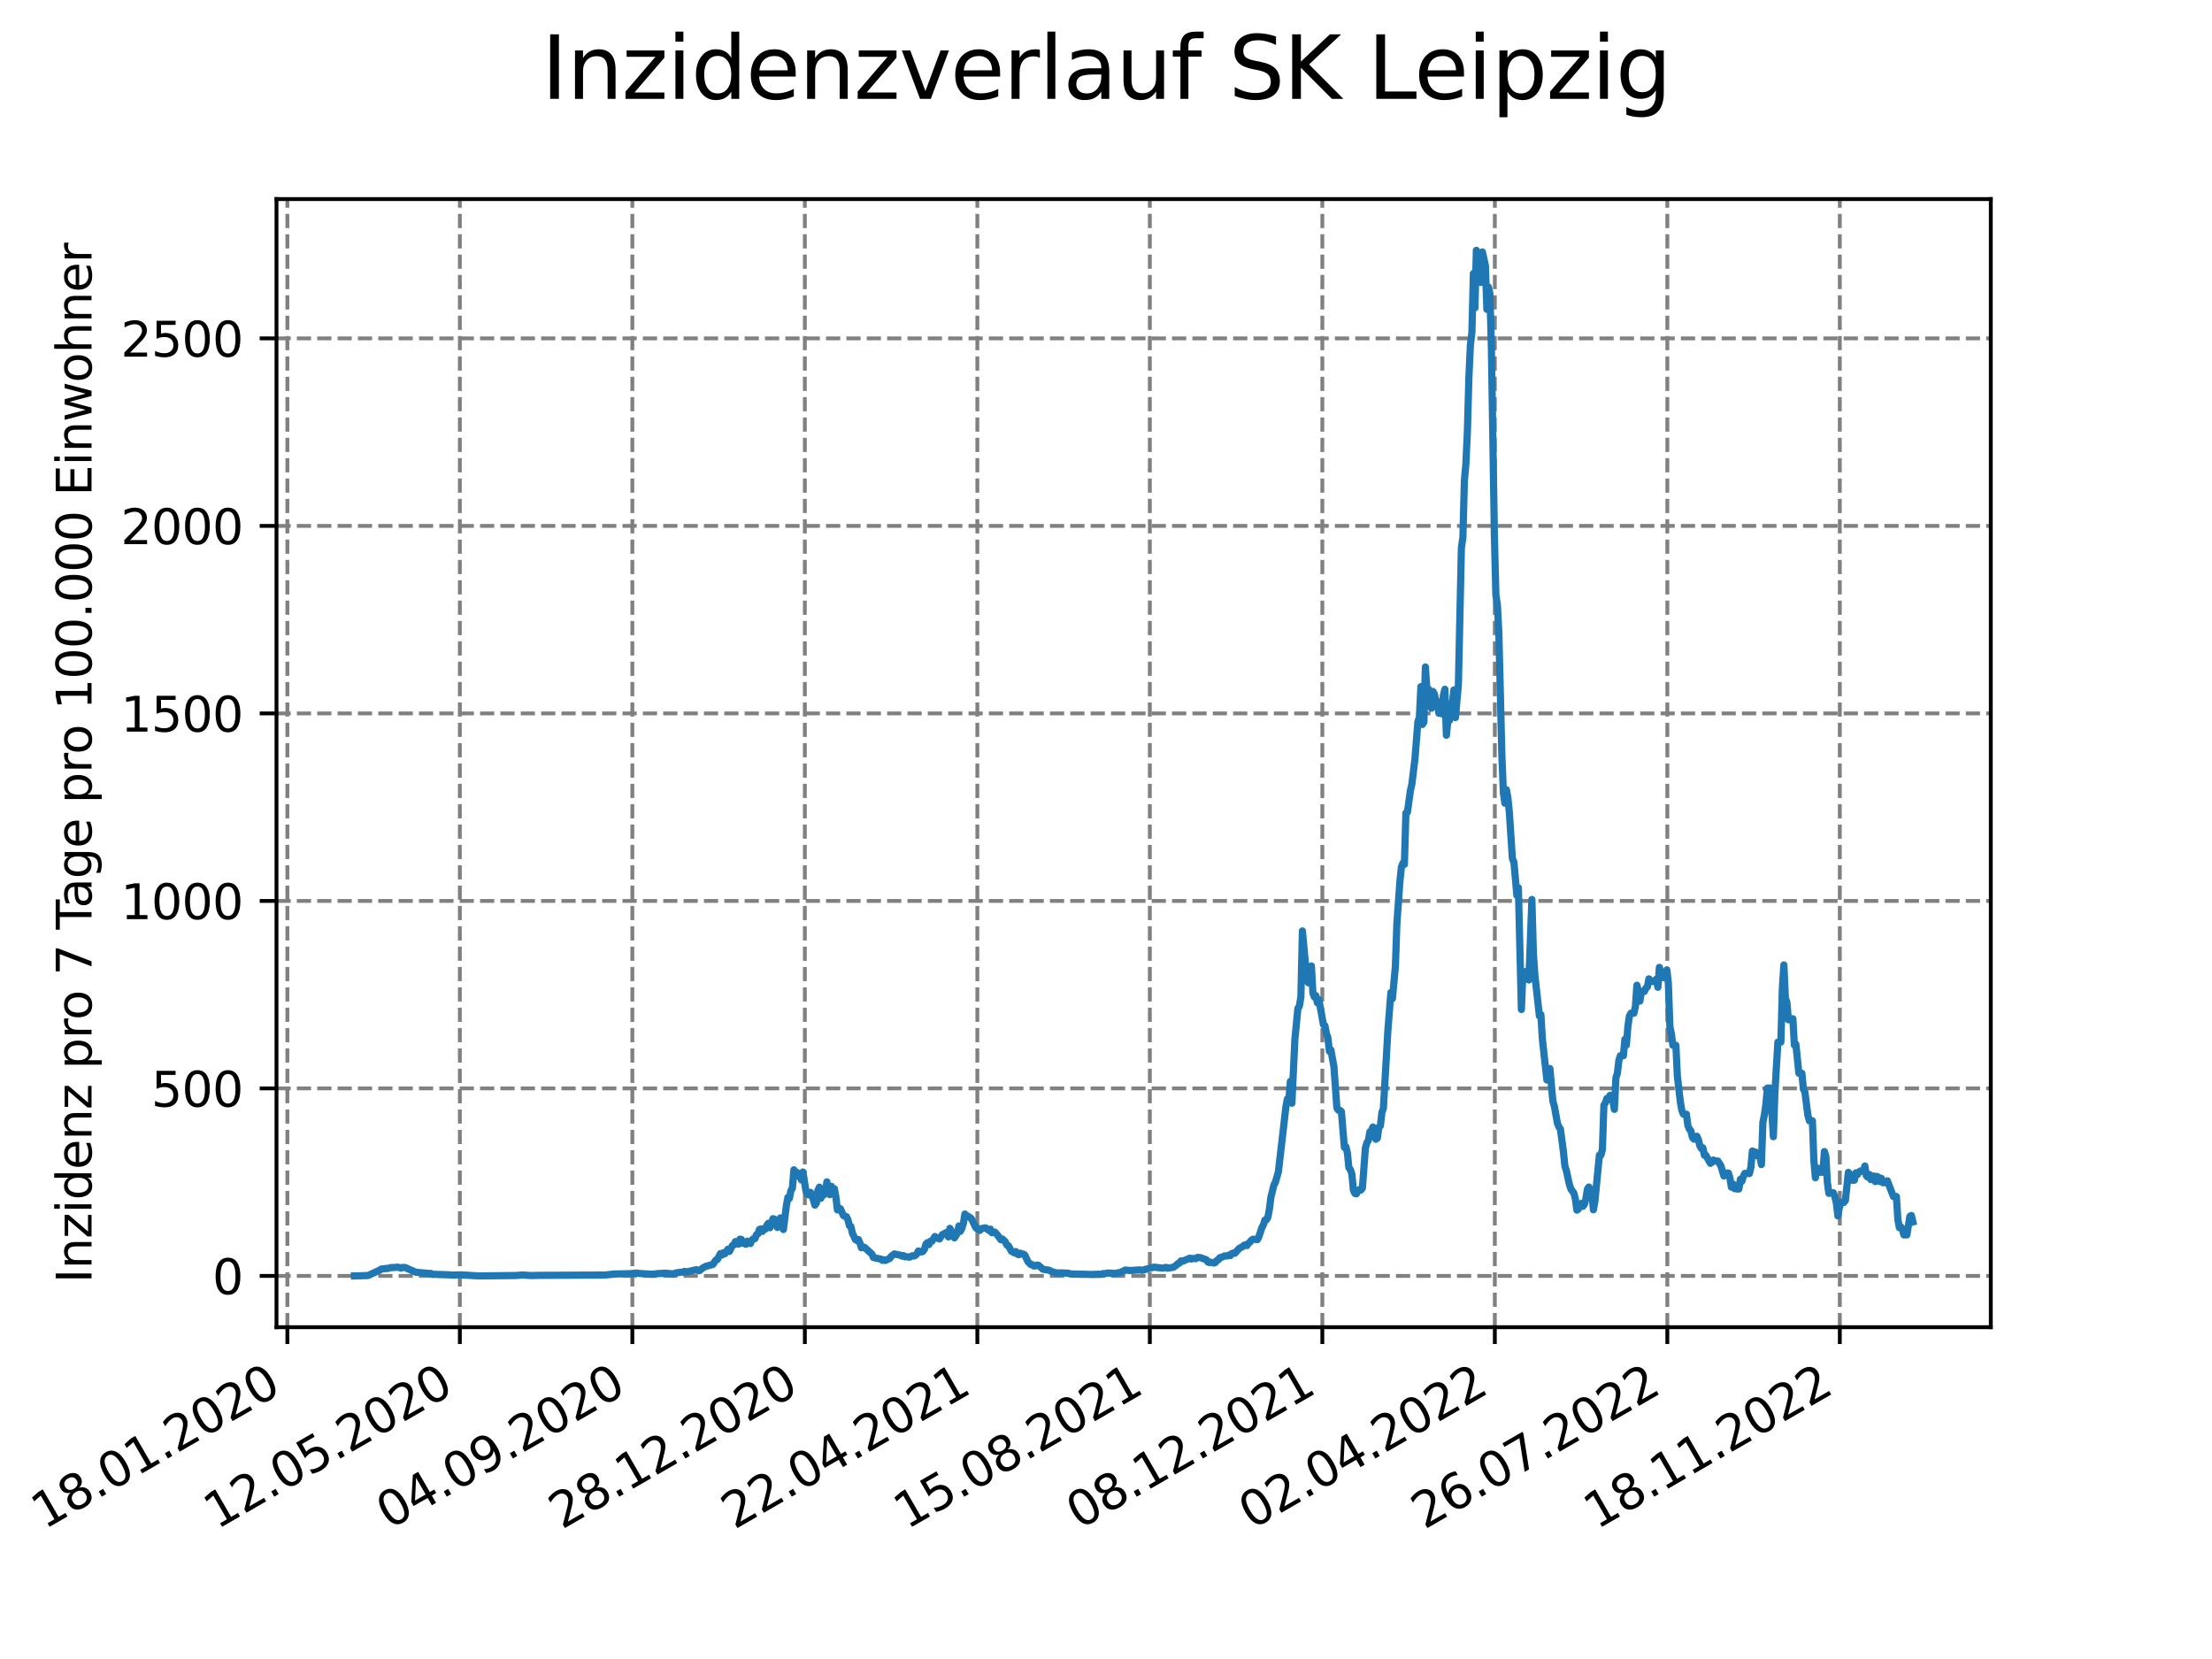 <?xml version="1.0" encoding="utf-8" standalone="no"?>
<!DOCTYPE svg PUBLIC "-//W3C//DTD SVG 1.1//EN"
  "http://www.w3.org/Graphics/SVG/1.1/DTD/svg11.dtd">
<svg xmlns:xlink="http://www.w3.org/1999/xlink" width="460.8pt" height="345.6pt" viewBox="0 0 460.8 345.6" xmlns="http://www.w3.org/2000/svg" version="1.1">
 <defs>
  <style type="text/css">*{stroke-linejoin: round; stroke-linecap: butt}</style>
 </defs>
 <g id="figure_1">
  <g id="patch_1">
   <path d="M 0 345.6 
L 460.8 345.6 
L 460.8 0 
L 0 0 
z
" style="fill: #ffffff"/>
  </g>
  <g id="axes_1">
   <g id="patch_2">
    <path d="M 57.6 276.48 
L 414.72 276.48 
L 414.72 41.472 
L 57.6 41.472 
z
" style="fill: #ffffff"/>
   </g>
   <g id="matplotlib.axis_1">
    <g id="xtick_1">
     <g id="line2d_1">
      <path d="M 59.863 276.48 
L 59.863 41.472 
" clip-path="url(#pae9003083b)" style="fill: none; stroke-dasharray: 2.96,1.28; stroke-dashoffset: 0; stroke: #808080; stroke-width: 0.8"/>
     </g>
     <g id="line2d_2">
      <defs>
       <path id="m006b67d900" d="M 0 0 
L 0 3.5 
" style="stroke: #000000; stroke-width: 0.8"/>
      </defs>
      <g>
       <use xlink:href="#m006b67d900" x="59.863" y="276.48" style="stroke: #000000; stroke-width: 0.8"/>
      </g>
     </g>
     <g id="text_1">
      <!-- 18.01.2020 -->
      <g transform="translate(9.238 318.689) rotate(-30) scale(0.1 -0.1)">
       <defs>
        <path id="DejaVuSans-31" d="M 794 531 
L 1825 531 
L 1825 4091 
L 703 3866 
L 703 4441 
L 1819 4666 
L 2450 4666 
L 2450 531 
L 3481 531 
L 3481 0 
L 794 0 
L 794 531 
z
" transform="scale(0.016)"/>
        <path id="DejaVuSans-38" d="M 2034 2216 
Q 1584 2216 1326 1975 
Q 1069 1734 1069 1313 
Q 1069 891 1326 650 
Q 1584 409 2034 409 
Q 2484 409 2743 651 
Q 3003 894 3003 1313 
Q 3003 1734 2745 1975 
Q 2488 2216 2034 2216 
z
M 1403 2484 
Q 997 2584 770 2862 
Q 544 3141 544 3541 
Q 544 4100 942 4425 
Q 1341 4750 2034 4750 
Q 2731 4750 3128 4425 
Q 3525 4100 3525 3541 
Q 3525 3141 3298 2862 
Q 3072 2584 2669 2484 
Q 3125 2378 3379 2068 
Q 3634 1759 3634 1313 
Q 3634 634 3220 271 
Q 2806 -91 2034 -91 
Q 1263 -91 848 271 
Q 434 634 434 1313 
Q 434 1759 690 2068 
Q 947 2378 1403 2484 
z
M 1172 3481 
Q 1172 3119 1398 2916 
Q 1625 2713 2034 2713 
Q 2441 2713 2670 2916 
Q 2900 3119 2900 3481 
Q 2900 3844 2670 4047 
Q 2441 4250 2034 4250 
Q 1625 4250 1398 4047 
Q 1172 3844 1172 3481 
z
" transform="scale(0.016)"/>
        <path id="DejaVuSans-2e" d="M 684 794 
L 1344 794 
L 1344 0 
L 684 0 
L 684 794 
z
" transform="scale(0.016)"/>
        <path id="DejaVuSans-30" d="M 2034 4250 
Q 1547 4250 1301 3770 
Q 1056 3291 1056 2328 
Q 1056 1369 1301 889 
Q 1547 409 2034 409 
Q 2525 409 2770 889 
Q 3016 1369 3016 2328 
Q 3016 3291 2770 3770 
Q 2525 4250 2034 4250 
z
M 2034 4750 
Q 2819 4750 3233 4129 
Q 3647 3509 3647 2328 
Q 3647 1150 3233 529 
Q 2819 -91 2034 -91 
Q 1250 -91 836 529 
Q 422 1150 422 2328 
Q 422 3509 836 4129 
Q 1250 4750 2034 4750 
z
" transform="scale(0.016)"/>
        <path id="DejaVuSans-32" d="M 1228 531 
L 3431 531 
L 3431 0 
L 469 0 
L 469 531 
Q 828 903 1448 1529 
Q 2069 2156 2228 2338 
Q 2531 2678 2651 2914 
Q 2772 3150 2772 3378 
Q 2772 3750 2511 3984 
Q 2250 4219 1831 4219 
Q 1534 4219 1204 4116 
Q 875 4013 500 3803 
L 500 4441 
Q 881 4594 1212 4672 
Q 1544 4750 1819 4750 
Q 2544 4750 2975 4387 
Q 3406 4025 3406 3419 
Q 3406 3131 3298 2873 
Q 3191 2616 2906 2266 
Q 2828 2175 2409 1742 
Q 1991 1309 1228 531 
z
" transform="scale(0.016)"/>
       </defs>
       <use xlink:href="#DejaVuSans-31"/>
       <use xlink:href="#DejaVuSans-38" x="63.623"/>
       <use xlink:href="#DejaVuSans-2e" x="127.246"/>
       <use xlink:href="#DejaVuSans-30" x="159.033"/>
       <use xlink:href="#DejaVuSans-31" x="222.656"/>
       <use xlink:href="#DejaVuSans-2e" x="286.279"/>
       <use xlink:href="#DejaVuSans-32" x="318.066"/>
       <use xlink:href="#DejaVuSans-30" x="381.689"/>
       <use xlink:href="#DejaVuSans-32" x="445.312"/>
       <use xlink:href="#DejaVuSans-30" x="508.936"/>
      </g>
     </g>
    </g>
    <g id="xtick_2">
     <g id="line2d_3">
      <path d="M 95.797 276.48 
L 95.797 41.472 
" clip-path="url(#pae9003083b)" style="fill: none; stroke-dasharray: 2.96,1.28; stroke-dashoffset: 0; stroke: #808080; stroke-width: 0.8"/>
     </g>
     <g id="line2d_4">
      <g>
       <use xlink:href="#m006b67d900" x="95.797" y="276.48" style="stroke: #000000; stroke-width: 0.8"/>
      </g>
     </g>
     <g id="text_2">
      <!-- 12.05.2020 -->
      <g transform="translate(45.171 318.689) rotate(-30) scale(0.1 -0.1)">
       <defs>
        <path id="DejaVuSans-35" d="M 691 4666 
L 3169 4666 
L 3169 4134 
L 1269 4134 
L 1269 2991 
Q 1406 3038 1543 3061 
Q 1681 3084 1819 3084 
Q 2600 3084 3056 2656 
Q 3513 2228 3513 1497 
Q 3513 744 3044 326 
Q 2575 -91 1722 -91 
Q 1428 -91 1123 -41 
Q 819 9 494 109 
L 494 744 
Q 775 591 1075 516 
Q 1375 441 1709 441 
Q 2250 441 2565 725 
Q 2881 1009 2881 1497 
Q 2881 1984 2565 2268 
Q 2250 2553 1709 2553 
Q 1456 2553 1204 2497 
Q 953 2441 691 2322 
L 691 4666 
z
" transform="scale(0.016)"/>
       </defs>
       <use xlink:href="#DejaVuSans-31"/>
       <use xlink:href="#DejaVuSans-32" x="63.623"/>
       <use xlink:href="#DejaVuSans-2e" x="127.246"/>
       <use xlink:href="#DejaVuSans-30" x="159.033"/>
       <use xlink:href="#DejaVuSans-35" x="222.656"/>
       <use xlink:href="#DejaVuSans-2e" x="286.279"/>
       <use xlink:href="#DejaVuSans-32" x="318.066"/>
       <use xlink:href="#DejaVuSans-30" x="381.689"/>
       <use xlink:href="#DejaVuSans-32" x="445.312"/>
       <use xlink:href="#DejaVuSans-30" x="508.936"/>
      </g>
     </g>
    </g>
    <g id="xtick_3">
     <g id="line2d_5">
      <path d="M 131.73 276.48 
L 131.73 41.472 
" clip-path="url(#pae9003083b)" style="fill: none; stroke-dasharray: 2.96,1.28; stroke-dashoffset: 0; stroke: #808080; stroke-width: 0.8"/>
     </g>
     <g id="line2d_6">
      <g>
       <use xlink:href="#m006b67d900" x="131.73" y="276.48" style="stroke: #000000; stroke-width: 0.8"/>
      </g>
     </g>
     <g id="text_3">
      <!-- 04.09.2020 -->
      <g transform="translate(81.105 318.689) rotate(-30) scale(0.1 -0.1)">
       <defs>
        <path id="DejaVuSans-34" d="M 2419 4116 
L 825 1625 
L 2419 1625 
L 2419 4116 
z
M 2253 4666 
L 3047 4666 
L 3047 1625 
L 3713 1625 
L 3713 1100 
L 3047 1100 
L 3047 0 
L 2419 0 
L 2419 1100 
L 313 1100 
L 313 1709 
L 2253 4666 
z
" transform="scale(0.016)"/>
        <path id="DejaVuSans-39" d="M 703 97 
L 703 672 
Q 941 559 1184 500 
Q 1428 441 1663 441 
Q 2288 441 2617 861 
Q 2947 1281 2994 2138 
Q 2813 1869 2534 1725 
Q 2256 1581 1919 1581 
Q 1219 1581 811 2004 
Q 403 2428 403 3163 
Q 403 3881 828 4315 
Q 1253 4750 1959 4750 
Q 2769 4750 3195 4129 
Q 3622 3509 3622 2328 
Q 3622 1225 3098 567 
Q 2575 -91 1691 -91 
Q 1453 -91 1209 -44 
Q 966 3 703 97 
z
M 1959 2075 
Q 2384 2075 2632 2365 
Q 2881 2656 2881 3163 
Q 2881 3666 2632 3958 
Q 2384 4250 1959 4250 
Q 1534 4250 1286 3958 
Q 1038 3666 1038 3163 
Q 1038 2656 1286 2365 
Q 1534 2075 1959 2075 
z
" transform="scale(0.016)"/>
       </defs>
       <use xlink:href="#DejaVuSans-30"/>
       <use xlink:href="#DejaVuSans-34" x="63.623"/>
       <use xlink:href="#DejaVuSans-2e" x="127.246"/>
       <use xlink:href="#DejaVuSans-30" x="159.033"/>
       <use xlink:href="#DejaVuSans-39" x="222.656"/>
       <use xlink:href="#DejaVuSans-2e" x="286.279"/>
       <use xlink:href="#DejaVuSans-32" x="318.066"/>
       <use xlink:href="#DejaVuSans-30" x="381.689"/>
       <use xlink:href="#DejaVuSans-32" x="445.312"/>
       <use xlink:href="#DejaVuSans-30" x="508.936"/>
      </g>
     </g>
    </g>
    <g id="xtick_4">
     <g id="line2d_7">
      <path d="M 167.664 276.48 
L 167.664 41.472 
" clip-path="url(#pae9003083b)" style="fill: none; stroke-dasharray: 2.96,1.28; stroke-dashoffset: 0; stroke: #808080; stroke-width: 0.8"/>
     </g>
     <g id="line2d_8">
      <g>
       <use xlink:href="#m006b67d900" x="167.664" y="276.48" style="stroke: #000000; stroke-width: 0.8"/>
      </g>
     </g>
     <g id="text_4">
      <!-- 28.12.2020 -->
      <g transform="translate(117.039 318.689) rotate(-30) scale(0.1 -0.1)">
       <use xlink:href="#DejaVuSans-32"/>
       <use xlink:href="#DejaVuSans-38" x="63.623"/>
       <use xlink:href="#DejaVuSans-2e" x="127.246"/>
       <use xlink:href="#DejaVuSans-31" x="159.033"/>
       <use xlink:href="#DejaVuSans-32" x="222.656"/>
       <use xlink:href="#DejaVuSans-2e" x="286.279"/>
       <use xlink:href="#DejaVuSans-32" x="318.066"/>
       <use xlink:href="#DejaVuSans-30" x="381.689"/>
       <use xlink:href="#DejaVuSans-32" x="445.312"/>
       <use xlink:href="#DejaVuSans-30" x="508.936"/>
      </g>
     </g>
    </g>
    <g id="xtick_5">
     <g id="line2d_9">
      <path d="M 203.598 276.48 
L 203.598 41.472 
" clip-path="url(#pae9003083b)" style="fill: none; stroke-dasharray: 2.96,1.28; stroke-dashoffset: 0; stroke: #808080; stroke-width: 0.8"/>
     </g>
     <g id="line2d_10">
      <g>
       <use xlink:href="#m006b67d900" x="203.598" y="276.48" style="stroke: #000000; stroke-width: 0.8"/>
      </g>
     </g>
     <g id="text_5">
      <!-- 22.04.2021 -->
      <g transform="translate(152.973 318.689) rotate(-30) scale(0.1 -0.1)">
       <use xlink:href="#DejaVuSans-32"/>
       <use xlink:href="#DejaVuSans-32" x="63.623"/>
       <use xlink:href="#DejaVuSans-2e" x="127.246"/>
       <use xlink:href="#DejaVuSans-30" x="159.033"/>
       <use xlink:href="#DejaVuSans-34" x="222.656"/>
       <use xlink:href="#DejaVuSans-2e" x="286.279"/>
       <use xlink:href="#DejaVuSans-32" x="318.066"/>
       <use xlink:href="#DejaVuSans-30" x="381.689"/>
       <use xlink:href="#DejaVuSans-32" x="445.312"/>
       <use xlink:href="#DejaVuSans-31" x="508.936"/>
      </g>
     </g>
    </g>
    <g id="xtick_6">
     <g id="line2d_11">
      <path d="M 239.532 276.48 
L 239.532 41.472 
" clip-path="url(#pae9003083b)" style="fill: none; stroke-dasharray: 2.96,1.28; stroke-dashoffset: 0; stroke: #808080; stroke-width: 0.8"/>
     </g>
     <g id="line2d_12">
      <g>
       <use xlink:href="#m006b67d900" x="239.532" y="276.48" style="stroke: #000000; stroke-width: 0.8"/>
      </g>
     </g>
     <g id="text_6">
      <!-- 15.08.2021 -->
      <g transform="translate(188.907 318.689) rotate(-30) scale(0.1 -0.1)">
       <use xlink:href="#DejaVuSans-31"/>
       <use xlink:href="#DejaVuSans-35" x="63.623"/>
       <use xlink:href="#DejaVuSans-2e" x="127.246"/>
       <use xlink:href="#DejaVuSans-30" x="159.033"/>
       <use xlink:href="#DejaVuSans-38" x="222.656"/>
       <use xlink:href="#DejaVuSans-2e" x="286.279"/>
       <use xlink:href="#DejaVuSans-32" x="318.066"/>
       <use xlink:href="#DejaVuSans-30" x="381.689"/>
       <use xlink:href="#DejaVuSans-32" x="445.312"/>
       <use xlink:href="#DejaVuSans-31" x="508.936"/>
      </g>
     </g>
    </g>
    <g id="xtick_7">
     <g id="line2d_13">
      <path d="M 275.466 276.48 
L 275.466 41.472 
" clip-path="url(#pae9003083b)" style="fill: none; stroke-dasharray: 2.96,1.28; stroke-dashoffset: 0; stroke: #808080; stroke-width: 0.8"/>
     </g>
     <g id="line2d_14">
      <g>
       <use xlink:href="#m006b67d900" x="275.466" y="276.48" style="stroke: #000000; stroke-width: 0.8"/>
      </g>
     </g>
     <g id="text_7">
      <!-- 08.12.2021 -->
      <g transform="translate(224.841 318.689) rotate(-30) scale(0.1 -0.1)">
       <use xlink:href="#DejaVuSans-30"/>
       <use xlink:href="#DejaVuSans-38" x="63.623"/>
       <use xlink:href="#DejaVuSans-2e" x="127.246"/>
       <use xlink:href="#DejaVuSans-31" x="159.033"/>
       <use xlink:href="#DejaVuSans-32" x="222.656"/>
       <use xlink:href="#DejaVuSans-2e" x="286.279"/>
       <use xlink:href="#DejaVuSans-32" x="318.066"/>
       <use xlink:href="#DejaVuSans-30" x="381.689"/>
       <use xlink:href="#DejaVuSans-32" x="445.312"/>
       <use xlink:href="#DejaVuSans-31" x="508.936"/>
      </g>
     </g>
    </g>
    <g id="xtick_8">
     <g id="line2d_15">
      <path d="M 311.4 276.48 
L 311.4 41.472 
" clip-path="url(#pae9003083b)" style="fill: none; stroke-dasharray: 2.96,1.28; stroke-dashoffset: 0; stroke: #808080; stroke-width: 0.8"/>
     </g>
     <g id="line2d_16">
      <g>
       <use xlink:href="#m006b67d900" x="311.4" y="276.48" style="stroke: #000000; stroke-width: 0.8"/>
      </g>
     </g>
     <g id="text_8">
      <!-- 02.04.2022 -->
      <g transform="translate(260.775 318.689) rotate(-30) scale(0.1 -0.1)">
       <use xlink:href="#DejaVuSans-30"/>
       <use xlink:href="#DejaVuSans-32" x="63.623"/>
       <use xlink:href="#DejaVuSans-2e" x="127.246"/>
       <use xlink:href="#DejaVuSans-30" x="159.033"/>
       <use xlink:href="#DejaVuSans-34" x="222.656"/>
       <use xlink:href="#DejaVuSans-2e" x="286.279"/>
       <use xlink:href="#DejaVuSans-32" x="318.066"/>
       <use xlink:href="#DejaVuSans-30" x="381.689"/>
       <use xlink:href="#DejaVuSans-32" x="445.312"/>
       <use xlink:href="#DejaVuSans-32" x="508.936"/>
      </g>
     </g>
    </g>
    <g id="xtick_9">
     <g id="line2d_17">
      <path d="M 347.334 276.48 
L 347.334 41.472 
" clip-path="url(#pae9003083b)" style="fill: none; stroke-dasharray: 2.96,1.28; stroke-dashoffset: 0; stroke: #808080; stroke-width: 0.8"/>
     </g>
     <g id="line2d_18">
      <g>
       <use xlink:href="#m006b67d900" x="347.334" y="276.48" style="stroke: #000000; stroke-width: 0.8"/>
      </g>
     </g>
     <g id="text_9">
      <!-- 26.07.2022 -->
      <g transform="translate(296.708 318.689) rotate(-30) scale(0.1 -0.1)">
       <defs>
        <path id="DejaVuSans-36" d="M 2113 2584 
Q 1688 2584 1439 2293 
Q 1191 2003 1191 1497 
Q 1191 994 1439 701 
Q 1688 409 2113 409 
Q 2538 409 2786 701 
Q 3034 994 3034 1497 
Q 3034 2003 2786 2293 
Q 2538 2584 2113 2584 
z
M 3366 4563 
L 3366 3988 
Q 3128 4100 2886 4159 
Q 2644 4219 2406 4219 
Q 1781 4219 1451 3797 
Q 1122 3375 1075 2522 
Q 1259 2794 1537 2939 
Q 1816 3084 2150 3084 
Q 2853 3084 3261 2657 
Q 3669 2231 3669 1497 
Q 3669 778 3244 343 
Q 2819 -91 2113 -91 
Q 1303 -91 875 529 
Q 447 1150 447 2328 
Q 447 3434 972 4092 
Q 1497 4750 2381 4750 
Q 2619 4750 2861 4703 
Q 3103 4656 3366 4563 
z
" transform="scale(0.016)"/>
        <path id="DejaVuSans-37" d="M 525 4666 
L 3525 4666 
L 3525 4397 
L 1831 0 
L 1172 0 
L 2766 4134 
L 525 4134 
L 525 4666 
z
" transform="scale(0.016)"/>
       </defs>
       <use xlink:href="#DejaVuSans-32"/>
       <use xlink:href="#DejaVuSans-36" x="63.623"/>
       <use xlink:href="#DejaVuSans-2e" x="127.246"/>
       <use xlink:href="#DejaVuSans-30" x="159.033"/>
       <use xlink:href="#DejaVuSans-37" x="222.656"/>
       <use xlink:href="#DejaVuSans-2e" x="286.279"/>
       <use xlink:href="#DejaVuSans-32" x="318.066"/>
       <use xlink:href="#DejaVuSans-30" x="381.689"/>
       <use xlink:href="#DejaVuSans-32" x="445.312"/>
       <use xlink:href="#DejaVuSans-32" x="508.936"/>
      </g>
     </g>
    </g>
    <g id="xtick_10">
     <g id="line2d_19">
      <path d="M 383.267 276.48 
L 383.267 41.472 
" clip-path="url(#pae9003083b)" style="fill: none; stroke-dasharray: 2.96,1.28; stroke-dashoffset: 0; stroke: #808080; stroke-width: 0.8"/>
     </g>
     <g id="line2d_20">
      <g>
       <use xlink:href="#m006b67d900" x="383.267" y="276.48" style="stroke: #000000; stroke-width: 0.8"/>
      </g>
     </g>
     <g id="text_10">
      <!-- 18.11.2022 -->
      <g transform="translate(332.642 318.689) rotate(-30) scale(0.1 -0.1)">
       <use xlink:href="#DejaVuSans-31"/>
       <use xlink:href="#DejaVuSans-38" x="63.623"/>
       <use xlink:href="#DejaVuSans-2e" x="127.246"/>
       <use xlink:href="#DejaVuSans-31" x="159.033"/>
       <use xlink:href="#DejaVuSans-31" x="222.656"/>
       <use xlink:href="#DejaVuSans-2e" x="286.279"/>
       <use xlink:href="#DejaVuSans-32" x="318.066"/>
       <use xlink:href="#DejaVuSans-30" x="381.689"/>
       <use xlink:href="#DejaVuSans-32" x="445.312"/>
       <use xlink:href="#DejaVuSans-32" x="508.936"/>
      </g>
     </g>
    </g>
   </g>
   <g id="matplotlib.axis_2">
    <g id="ytick_1">
     <g id="line2d_21">
      <path d="M 57.6 265.798 
L 414.72 265.798 
" clip-path="url(#pae9003083b)" style="fill: none; stroke-dasharray: 2.96,1.28; stroke-dashoffset: 0; stroke: #808080; stroke-width: 0.8"/>
     </g>
     <g id="line2d_22">
      <defs>
       <path id="m9c84ba80f7" d="M 0 0 
L -3.5 0 
" style="stroke: #000000; stroke-width: 0.8"/>
      </defs>
      <g>
       <use xlink:href="#m9c84ba80f7" x="57.6" y="265.798" style="stroke: #000000; stroke-width: 0.8"/>
      </g>
     </g>
     <g id="text_11">
      <!-- 0 -->
      <g transform="translate(44.237 269.597) scale(0.1 -0.1)">
       <use xlink:href="#DejaVuSans-30"/>
      </g>
     </g>
    </g>
    <g id="ytick_2">
     <g id="line2d_23">
      <path d="M 57.6 226.737 
L 414.72 226.737 
" clip-path="url(#pae9003083b)" style="fill: none; stroke-dasharray: 2.96,1.28; stroke-dashoffset: 0; stroke: #808080; stroke-width: 0.8"/>
     </g>
     <g id="line2d_24">
      <g>
       <use xlink:href="#m9c84ba80f7" x="57.6" y="226.737" style="stroke: #000000; stroke-width: 0.8"/>
      </g>
     </g>
     <g id="text_12">
      <!-- 500 -->
      <g transform="translate(31.512 230.536) scale(0.1 -0.1)">
       <use xlink:href="#DejaVuSans-35"/>
       <use xlink:href="#DejaVuSans-30" x="63.623"/>
       <use xlink:href="#DejaVuSans-30" x="127.246"/>
      </g>
     </g>
    </g>
    <g id="ytick_3">
     <g id="line2d_25">
      <path d="M 57.6 187.676 
L 414.72 187.676 
" clip-path="url(#pae9003083b)" style="fill: none; stroke-dasharray: 2.96,1.28; stroke-dashoffset: 0; stroke: #808080; stroke-width: 0.8"/>
     </g>
     <g id="line2d_26">
      <g>
       <use xlink:href="#m9c84ba80f7" x="57.6" y="187.676" style="stroke: #000000; stroke-width: 0.8"/>
      </g>
     </g>
     <g id="text_13">
      <!-- 1000 -->
      <g transform="translate(25.15 191.475) scale(0.1 -0.1)">
       <use xlink:href="#DejaVuSans-31"/>
       <use xlink:href="#DejaVuSans-30" x="63.623"/>
       <use xlink:href="#DejaVuSans-30" x="127.246"/>
       <use xlink:href="#DejaVuSans-30" x="190.869"/>
      </g>
     </g>
    </g>
    <g id="ytick_4">
     <g id="line2d_27">
      <path d="M 57.6 148.615 
L 414.72 148.615 
" clip-path="url(#pae9003083b)" style="fill: none; stroke-dasharray: 2.96,1.28; stroke-dashoffset: 0; stroke: #808080; stroke-width: 0.8"/>
     </g>
     <g id="line2d_28">
      <g>
       <use xlink:href="#m9c84ba80f7" x="57.6" y="148.615" style="stroke: #000000; stroke-width: 0.8"/>
      </g>
     </g>
     <g id="text_14">
      <!-- 1500 -->
      <g transform="translate(25.15 152.414) scale(0.1 -0.1)">
       <use xlink:href="#DejaVuSans-31"/>
       <use xlink:href="#DejaVuSans-35" x="63.623"/>
       <use xlink:href="#DejaVuSans-30" x="127.246"/>
       <use xlink:href="#DejaVuSans-30" x="190.869"/>
      </g>
     </g>
    </g>
    <g id="ytick_5">
     <g id="line2d_29">
      <path d="M 57.6 109.554 
L 414.72 109.554 
" clip-path="url(#pae9003083b)" style="fill: none; stroke-dasharray: 2.96,1.28; stroke-dashoffset: 0; stroke: #808080; stroke-width: 0.8"/>
     </g>
     <g id="line2d_30">
      <g>
       <use xlink:href="#m9c84ba80f7" x="57.6" y="109.554" style="stroke: #000000; stroke-width: 0.8"/>
      </g>
     </g>
     <g id="text_15">
      <!-- 2000 -->
      <g transform="translate(25.15 113.353) scale(0.1 -0.1)">
       <use xlink:href="#DejaVuSans-32"/>
       <use xlink:href="#DejaVuSans-30" x="63.623"/>
       <use xlink:href="#DejaVuSans-30" x="127.246"/>
       <use xlink:href="#DejaVuSans-30" x="190.869"/>
      </g>
     </g>
    </g>
    <g id="ytick_6">
     <g id="line2d_31">
      <path d="M 57.6 70.493 
L 414.72 70.493 
" clip-path="url(#pae9003083b)" style="fill: none; stroke-dasharray: 2.96,1.28; stroke-dashoffset: 0; stroke: #808080; stroke-width: 0.8"/>
     </g>
     <g id="line2d_32">
      <g>
       <use xlink:href="#m9c84ba80f7" x="57.6" y="70.493" style="stroke: #000000; stroke-width: 0.8"/>
      </g>
     </g>
     <g id="text_16">
      <!-- 2500 -->
      <g transform="translate(25.15 74.292) scale(0.1 -0.1)">
       <use xlink:href="#DejaVuSans-32"/>
       <use xlink:href="#DejaVuSans-35" x="63.623"/>
       <use xlink:href="#DejaVuSans-30" x="127.246"/>
       <use xlink:href="#DejaVuSans-30" x="190.869"/>
      </g>
     </g>
    </g>
    <g id="text_17">
     <!-- Inzidenz pro 7 Tage pro 100.000 Einwohner -->
     <g transform="translate(19.07 267.301) rotate(-90) scale(0.1 -0.1)">
      <defs>
       <path id="DejaVuSans-49" d="M 628 4666 
L 1259 4666 
L 1259 0 
L 628 0 
L 628 4666 
z
" transform="scale(0.016)"/>
       <path id="DejaVuSans-6e" d="M 3513 2113 
L 3513 0 
L 2938 0 
L 2938 2094 
Q 2938 2591 2744 2837 
Q 2550 3084 2163 3084 
Q 1697 3084 1428 2787 
Q 1159 2491 1159 1978 
L 1159 0 
L 581 0 
L 581 3500 
L 1159 3500 
L 1159 2956 
Q 1366 3272 1645 3428 
Q 1925 3584 2291 3584 
Q 2894 3584 3203 3211 
Q 3513 2838 3513 2113 
z
" transform="scale(0.016)"/>
       <path id="DejaVuSans-7a" d="M 353 3500 
L 3084 3500 
L 3084 2975 
L 922 459 
L 3084 459 
L 3084 0 
L 275 0 
L 275 525 
L 2438 3041 
L 353 3041 
L 353 3500 
z
" transform="scale(0.016)"/>
       <path id="DejaVuSans-69" d="M 603 3500 
L 1178 3500 
L 1178 0 
L 603 0 
L 603 3500 
z
M 603 4863 
L 1178 4863 
L 1178 4134 
L 603 4134 
L 603 4863 
z
" transform="scale(0.016)"/>
       <path id="DejaVuSans-64" d="M 2906 2969 
L 2906 4863 
L 3481 4863 
L 3481 0 
L 2906 0 
L 2906 525 
Q 2725 213 2448 61 
Q 2172 -91 1784 -91 
Q 1150 -91 751 415 
Q 353 922 353 1747 
Q 353 2572 751 3078 
Q 1150 3584 1784 3584 
Q 2172 3584 2448 3432 
Q 2725 3281 2906 2969 
z
M 947 1747 
Q 947 1113 1208 752 
Q 1469 391 1925 391 
Q 2381 391 2643 752 
Q 2906 1113 2906 1747 
Q 2906 2381 2643 2742 
Q 2381 3103 1925 3103 
Q 1469 3103 1208 2742 
Q 947 2381 947 1747 
z
" transform="scale(0.016)"/>
       <path id="DejaVuSans-65" d="M 3597 1894 
L 3597 1613 
L 953 1613 
Q 991 1019 1311 708 
Q 1631 397 2203 397 
Q 2534 397 2845 478 
Q 3156 559 3463 722 
L 3463 178 
Q 3153 47 2828 -22 
Q 2503 -91 2169 -91 
Q 1331 -91 842 396 
Q 353 884 353 1716 
Q 353 2575 817 3079 
Q 1281 3584 2069 3584 
Q 2775 3584 3186 3129 
Q 3597 2675 3597 1894 
z
M 3022 2063 
Q 3016 2534 2758 2815 
Q 2500 3097 2075 3097 
Q 1594 3097 1305 2825 
Q 1016 2553 972 2059 
L 3022 2063 
z
" transform="scale(0.016)"/>
       <path id="DejaVuSans-20" transform="scale(0.016)"/>
       <path id="DejaVuSans-70" d="M 1159 525 
L 1159 -1331 
L 581 -1331 
L 581 3500 
L 1159 3500 
L 1159 2969 
Q 1341 3281 1617 3432 
Q 1894 3584 2278 3584 
Q 2916 3584 3314 3078 
Q 3713 2572 3713 1747 
Q 3713 922 3314 415 
Q 2916 -91 2278 -91 
Q 1894 -91 1617 61 
Q 1341 213 1159 525 
z
M 3116 1747 
Q 3116 2381 2855 2742 
Q 2594 3103 2138 3103 
Q 1681 3103 1420 2742 
Q 1159 2381 1159 1747 
Q 1159 1113 1420 752 
Q 1681 391 2138 391 
Q 2594 391 2855 752 
Q 3116 1113 3116 1747 
z
" transform="scale(0.016)"/>
       <path id="DejaVuSans-72" d="M 2631 2963 
Q 2534 3019 2420 3045 
Q 2306 3072 2169 3072 
Q 1681 3072 1420 2755 
Q 1159 2438 1159 1844 
L 1159 0 
L 581 0 
L 581 3500 
L 1159 3500 
L 1159 2956 
Q 1341 3275 1631 3429 
Q 1922 3584 2338 3584 
Q 2397 3584 2469 3576 
Q 2541 3569 2628 3553 
L 2631 2963 
z
" transform="scale(0.016)"/>
       <path id="DejaVuSans-6f" d="M 1959 3097 
Q 1497 3097 1228 2736 
Q 959 2375 959 1747 
Q 959 1119 1226 758 
Q 1494 397 1959 397 
Q 2419 397 2687 759 
Q 2956 1122 2956 1747 
Q 2956 2369 2687 2733 
Q 2419 3097 1959 3097 
z
M 1959 3584 
Q 2709 3584 3137 3096 
Q 3566 2609 3566 1747 
Q 3566 888 3137 398 
Q 2709 -91 1959 -91 
Q 1206 -91 779 398 
Q 353 888 353 1747 
Q 353 2609 779 3096 
Q 1206 3584 1959 3584 
z
" transform="scale(0.016)"/>
       <path id="DejaVuSans-54" d="M -19 4666 
L 3928 4666 
L 3928 4134 
L 2272 4134 
L 2272 0 
L 1638 0 
L 1638 4134 
L -19 4134 
L -19 4666 
z
" transform="scale(0.016)"/>
       <path id="DejaVuSans-61" d="M 2194 1759 
Q 1497 1759 1228 1600 
Q 959 1441 959 1056 
Q 959 750 1161 570 
Q 1363 391 1709 391 
Q 2188 391 2477 730 
Q 2766 1069 2766 1631 
L 2766 1759 
L 2194 1759 
z
M 3341 1997 
L 3341 0 
L 2766 0 
L 2766 531 
Q 2569 213 2275 61 
Q 1981 -91 1556 -91 
Q 1019 -91 701 211 
Q 384 513 384 1019 
Q 384 1609 779 1909 
Q 1175 2209 1959 2209 
L 2766 2209 
L 2766 2266 
Q 2766 2663 2505 2880 
Q 2244 3097 1772 3097 
Q 1472 3097 1187 3025 
Q 903 2953 641 2809 
L 641 3341 
Q 956 3463 1253 3523 
Q 1550 3584 1831 3584 
Q 2591 3584 2966 3190 
Q 3341 2797 3341 1997 
z
" transform="scale(0.016)"/>
       <path id="DejaVuSans-67" d="M 2906 1791 
Q 2906 2416 2648 2759 
Q 2391 3103 1925 3103 
Q 1463 3103 1205 2759 
Q 947 2416 947 1791 
Q 947 1169 1205 825 
Q 1463 481 1925 481 
Q 2391 481 2648 825 
Q 2906 1169 2906 1791 
z
M 3481 434 
Q 3481 -459 3084 -895 
Q 2688 -1331 1869 -1331 
Q 1566 -1331 1297 -1286 
Q 1028 -1241 775 -1147 
L 775 -588 
Q 1028 -725 1275 -790 
Q 1522 -856 1778 -856 
Q 2344 -856 2625 -561 
Q 2906 -266 2906 331 
L 2906 616 
Q 2728 306 2450 153 
Q 2172 0 1784 0 
Q 1141 0 747 490 
Q 353 981 353 1791 
Q 353 2603 747 3093 
Q 1141 3584 1784 3584 
Q 2172 3584 2450 3431 
Q 2728 3278 2906 2969 
L 2906 3500 
L 3481 3500 
L 3481 434 
z
" transform="scale(0.016)"/>
       <path id="DejaVuSans-45" d="M 628 4666 
L 3578 4666 
L 3578 4134 
L 1259 4134 
L 1259 2753 
L 3481 2753 
L 3481 2222 
L 1259 2222 
L 1259 531 
L 3634 531 
L 3634 0 
L 628 0 
L 628 4666 
z
" transform="scale(0.016)"/>
       <path id="DejaVuSans-77" d="M 269 3500 
L 844 3500 
L 1563 769 
L 2278 3500 
L 2956 3500 
L 3675 769 
L 4391 3500 
L 4966 3500 
L 4050 0 
L 3372 0 
L 2619 2869 
L 1863 0 
L 1184 0 
L 269 3500 
z
" transform="scale(0.016)"/>
       <path id="DejaVuSans-68" d="M 3513 2113 
L 3513 0 
L 2938 0 
L 2938 2094 
Q 2938 2591 2744 2837 
Q 2550 3084 2163 3084 
Q 1697 3084 1428 2787 
Q 1159 2491 1159 1978 
L 1159 0 
L 581 0 
L 581 4863 
L 1159 4863 
L 1159 2956 
Q 1366 3272 1645 3428 
Q 1925 3584 2291 3584 
Q 2894 3584 3203 3211 
Q 3513 2838 3513 2113 
z
" transform="scale(0.016)"/>
      </defs>
      <use xlink:href="#DejaVuSans-49"/>
      <use xlink:href="#DejaVuSans-6e" x="29.492"/>
      <use xlink:href="#DejaVuSans-7a" x="92.871"/>
      <use xlink:href="#DejaVuSans-69" x="145.361"/>
      <use xlink:href="#DejaVuSans-64" x="173.145"/>
      <use xlink:href="#DejaVuSans-65" x="236.621"/>
      <use xlink:href="#DejaVuSans-6e" x="298.145"/>
      <use xlink:href="#DejaVuSans-7a" x="361.523"/>
      <use xlink:href="#DejaVuSans-20" x="414.014"/>
      <use xlink:href="#DejaVuSans-70" x="445.801"/>
      <use xlink:href="#DejaVuSans-72" x="509.277"/>
      <use xlink:href="#DejaVuSans-6f" x="548.141"/>
      <use xlink:href="#DejaVuSans-20" x="609.322"/>
      <use xlink:href="#DejaVuSans-37" x="641.109"/>
      <use xlink:href="#DejaVuSans-20" x="704.732"/>
      <use xlink:href="#DejaVuSans-54" x="736.52"/>
      <use xlink:href="#DejaVuSans-61" x="781.104"/>
      <use xlink:href="#DejaVuSans-67" x="842.383"/>
      <use xlink:href="#DejaVuSans-65" x="905.859"/>
      <use xlink:href="#DejaVuSans-20" x="967.383"/>
      <use xlink:href="#DejaVuSans-70" x="999.17"/>
      <use xlink:href="#DejaVuSans-72" x="1062.646"/>
      <use xlink:href="#DejaVuSans-6f" x="1101.51"/>
      <use xlink:href="#DejaVuSans-20" x="1162.691"/>
      <use xlink:href="#DejaVuSans-31" x="1194.479"/>
      <use xlink:href="#DejaVuSans-30" x="1258.102"/>
      <use xlink:href="#DejaVuSans-30" x="1321.725"/>
      <use xlink:href="#DejaVuSans-2e" x="1385.348"/>
      <use xlink:href="#DejaVuSans-30" x="1417.135"/>
      <use xlink:href="#DejaVuSans-30" x="1480.758"/>
      <use xlink:href="#DejaVuSans-30" x="1544.381"/>
      <use xlink:href="#DejaVuSans-20" x="1608.004"/>
      <use xlink:href="#DejaVuSans-45" x="1639.791"/>
      <use xlink:href="#DejaVuSans-69" x="1702.975"/>
      <use xlink:href="#DejaVuSans-6e" x="1730.758"/>
      <use xlink:href="#DejaVuSans-77" x="1794.137"/>
      <use xlink:href="#DejaVuSans-6f" x="1875.924"/>
      <use xlink:href="#DejaVuSans-68" x="1937.105"/>
      <use xlink:href="#DejaVuSans-6e" x="2000.484"/>
      <use xlink:href="#DejaVuSans-65" x="2063.863"/>
      <use xlink:href="#DejaVuSans-72" x="2125.387"/>
     </g>
    </g>
   </g>
   <g id="line2d_33">
    <path d="M 73.833 265.798 
L 76.645 265.719 
L 79.145 264.573 
L 79.457 264.349 
L 80.082 264.31 
L 80.395 264.23 
L 80.707 264.27 
L 81.332 264.072 
L 82.269 264.033 
L 82.894 263.967 
L 83.519 264.178 
L 83.832 264.033 
L 84.457 264.059 
L 85.082 264.362 
L 86.644 265.034 
L 89.456 265.284 
L 89.769 265.271 
L 90.081 265.455 
L 93.518 265.561 
L 94.143 265.627 
L 96.018 265.574 
L 99.768 265.798 
L 107.579 265.706 
L 108.829 265.6 
L 109.767 265.666 
L 110.704 265.719 
L 112.266 265.679 
L 126.015 265.613 
L 127.89 265.403 
L 131.327 265.324 
L 132.577 265.205 
L 133.202 265.284 
L 133.827 265.324 
L 136.014 265.455 
L 136.951 265.31 
L 137.576 265.297 
L 138.514 265.218 
L 140.388 265.39 
L 140.701 265.192 
L 141.951 265.008 
L 142.263 265.021 
L 142.576 264.85 
L 142.888 264.994 
L 145.075 264.494 
L 145.388 264.665 
L 145.7 264.705 
L 146.325 264.191 
L 146.95 263.835 
L 148.513 263.401 
L 149.138 262.479 
L 149.45 262.36 
L 150.075 261.149 
L 150.387 261.438 
L 150.7 260.977 
L 151.012 261.175 
L 151.637 260.24 
L 151.95 260.701 
L 152.575 259.463 
L 152.887 259.318 
L 153.2 258.646 
L 153.512 259.094 
L 153.825 259.186 
L 154.137 258.132 
L 154.45 258.198 
L 154.762 259.015 
L 155.074 258.936 
L 155.387 259.212 
L 155.699 258.554 
L 156.324 259.054 
L 156.637 258.343 
L 156.949 258.04 
L 157.262 258.04 
L 157.574 257.237 
L 157.887 257.039 
L 158.199 256.117 
L 158.512 255.999 
L 158.824 256.526 
L 159.137 255.933 
L 159.449 256.038 
L 159.762 255.222 
L 160.074 254.827 
L 160.386 255.762 
L 160.699 255.103 
L 161.011 253.878 
L 161.324 253.97 
L 161.636 254.537 
L 161.949 255.709 
L 162.261 254.208 
L 162.574 253.72 
L 162.886 254.458 
L 163.199 256.13 
L 163.824 251.099 
L 164.136 249.427 
L 164.449 249.65 
L 164.761 248.017 
L 165.073 247.53 
L 165.386 243.697 
L 165.698 244.198 
L 166.011 244.237 
L 166.323 245.027 
L 166.636 245.106 
L 166.948 245.805 
L 167.261 244.145 
L 167.886 248.057 
L 168.198 248.755 
L 168.511 248.939 
L 168.823 248.386 
L 169.136 248.913 
L 169.76 251.047 
L 170.073 250.612 
L 170.385 247.951 
L 170.698 247.306 
L 171.01 249.624 
L 171.323 248.017 
L 171.635 248.913 
L 171.948 248.373 
L 172.26 246.2 
L 172.573 248.36 
L 172.885 248.873 
L 173.198 247.135 
L 173.51 248.175 
L 173.823 247.648 
L 174.135 249.374 
L 174.448 252.047 
L 174.76 251.652 
L 175.072 251.81 
L 175.697 253.207 
L 176.01 253.404 
L 176.322 253.444 
L 176.635 254.089 
L 176.947 255.327 
L 177.26 255.511 
L 177.572 256.908 
L 178.197 258.225 
L 178.51 258.422 
L 178.822 258.211 
L 179.135 258.923 
L 179.447 259.937 
L 179.759 259.779 
L 180.072 259.831 
L 181.634 261.241 
L 181.947 261.965 
L 182.572 262.11 
L 183.509 262.294 
L 183.822 262.558 
L 184.134 262.426 
L 184.446 262.584 
L 185.384 262.123 
L 185.696 261.675 
L 186.321 261.214 
L 187.259 261.425 
L 187.571 261.465 
L 187.884 261.675 
L 188.196 261.557 
L 188.509 261.82 
L 188.821 261.781 
L 189.446 261.899 
L 190.071 261.596 
L 190.383 261.649 
L 190.696 261.517 
L 191.008 261.201 
L 191.321 260.609 
L 191.946 260.806 
L 192.258 260.688 
L 192.571 260.253 
L 192.883 259.186 
L 193.196 258.87 
L 193.508 259.265 
L 193.821 258.567 
L 194.133 258.58 
L 194.758 257.592 
L 195.07 257.922 
L 195.383 257.869 
L 195.695 258.106 
L 196.32 257.184 
L 197.258 256.71 
L 197.57 257.671 
L 197.883 255.893 
L 198.508 257.145 
L 198.82 257.869 
L 199.445 256.894 
L 199.757 255.393 
L 200.07 256.499 
L 200.382 255.88 
L 200.695 254.8 
L 201.007 252.904 
L 201.32 253.259 
L 201.632 253.351 
L 202.257 253.773 
L 202.57 254.26 
L 203.195 255.617 
L 203.507 255.959 
L 203.82 255.92 
L 204.132 256.315 
L 204.444 255.959 
L 205.069 255.788 
L 205.382 255.814 
L 206.007 256.328 
L 206.319 256.051 
L 206.632 256.802 
L 207.257 256.67 
L 207.882 257.382 
L 208.507 258.264 
L 208.819 258.106 
L 209.444 258.712 
L 209.756 259.37 
L 210.069 259.515 
L 210.694 260.648 
L 211.319 260.99 
L 211.631 260.727 
L 211.944 261.267 
L 212.256 261.372 
L 212.569 261.056 
L 212.881 261.241 
L 213.194 261.254 
L 213.506 261.478 
L 214.131 262.821 
L 214.756 263.44 
L 215.068 263.453 
L 215.381 263.743 
L 215.693 263.704 
L 216.006 263.546 
L 216.318 263.572 
L 217.256 264.402 
L 218.193 264.547 
L 218.506 264.599 
L 219.13 264.902 
L 220.068 265.179 
L 221.005 265.166 
L 222.568 265.231 
L 222.88 265.376 
L 227.567 265.495 
L 228.817 265.442 
L 229.442 265.455 
L 229.754 265.324 
L 230.067 265.35 
L 230.692 265.205 
L 231.629 265.218 
L 232.254 265.31 
L 232.879 265.139 
L 233.192 265.166 
L 234.441 264.573 
L 235.379 264.678 
L 237.566 264.533 
L 237.879 264.639 
L 240.378 263.967 
L 242.253 264.178 
L 242.878 264.007 
L 243.191 264.191 
L 244.44 263.993 
L 245.065 263.559 
L 245.378 263.23 
L 245.69 263.124 
L 246.003 262.676 
L 246.315 262.755 
L 247.878 262.097 
L 248.19 262.281 
L 248.502 262.163 
L 249.127 262.202 
L 249.44 261.939 
L 250.065 261.991 
L 251.315 262.439 
L 251.627 262.887 
L 251.94 263.019 
L 252.252 262.94 
L 252.877 263.111 
L 253.19 262.992 
L 253.502 262.571 
L 253.814 262.426 
L 254.127 261.991 
L 254.752 261.82 
L 255.064 261.636 
L 255.689 261.636 
L 256.002 261.451 
L 256.314 261.544 
L 256.627 261.122 
L 256.939 261.03 
L 257.252 261.083 
L 257.877 260.358 
L 258.189 260.029 
L 258.814 259.739 
L 259.126 259.423 
L 259.439 259.305 
L 259.751 259.476 
L 260.064 259.015 
L 260.376 258.765 
L 260.689 258.369 
L 261.001 258.159 
L 261.626 258.185 
L 261.939 258.238 
L 262.251 257.606 
L 262.876 255.748 
L 263.189 255.143 
L 263.501 254.155 
L 263.813 254.102 
L 264.126 253.536 
L 264.438 251.903 
L 264.751 249.4 
L 265.376 246.871 
L 265.688 246.292 
L 266.313 244.092 
L 267.876 230.579 
L 268.188 228.933 
L 268.5 229.051 
L 268.813 225.258 
L 269.125 229.815 
L 269.75 216.473 
L 270.375 210.072 
L 270.688 209.598 
L 271 207.636 
L 271.313 193.938 
L 271.938 200.655 
L 272.25 202.38 
L 272.563 204.738 
L 272.875 202.407 
L 273.187 201.221 
L 273.5 206.872 
L 273.812 207.688 
L 274.125 207.412 
L 274.437 208.913 
L 274.75 208.255 
L 275.687 213.444 
L 276 213.668 
L 276.312 215.261 
L 276.625 216.183 
L 276.937 219.002 
L 277.25 218.712 
L 277.875 222.176 
L 278.499 230.79 
L 278.812 231.277 
L 279.124 231.29 
L 279.437 231.554 
L 280.062 239.035 
L 280.374 238.877 
L 280.687 240.181 
L 280.999 243.263 
L 281.312 243.645 
L 281.624 244.606 
L 281.937 247.951 
L 282.249 248.61 
L 282.562 248.702 
L 282.874 248.109 
L 283.186 247.806 
L 283.499 247.912 
L 283.811 247.517 
L 284.436 239.166 
L 284.749 238.047 
L 285.061 237.573 
L 285.374 235.768 
L 285.686 235.61 
L 285.999 234.781 
L 286.624 237.323 
L 286.936 237.085 
L 287.249 234.781 
L 287.561 234.543 
L 287.874 231.778 
L 288.186 230.869 
L 289.123 214.629 
L 289.748 206.753 
L 290.061 208.044 
L 290.686 201.327 
L 290.998 192.344 
L 291.623 183.665 
L 291.936 180.622 
L 292.248 179.806 
L 292.561 180.069 
L 292.873 169.361 
L 293.185 169.203 
L 293.81 164.725 
L 294.123 163.303 
L 294.748 158.206 
L 295.373 150.343 
L 295.685 149.486 
L 295.998 143.046 
L 296.31 150.922 
L 296.623 150.448 
L 296.935 138.937 
L 297.248 143.599 
L 297.56 143.533 
L 297.872 144.1 
L 298.185 147.55 
L 298.497 144.034 
L 298.81 144.574 
L 299.122 146.128 
L 299.435 146.563 
L 299.747 148.591 
L 300.06 146.181 
L 300.372 148.709 
L 300.685 144.837 
L 300.997 143.586 
L 301.31 153.161 
L 301.622 150.092 
L 301.935 150.119 
L 302.247 149.249 
L 302.872 143.718 
L 303.184 149.486 
L 303.809 142.651 
L 304.434 114.149 
L 304.747 111.963 
L 305.059 100.135 
L 305.372 96.685 
L 305.684 89.889 
L 305.997 78.654 
L 306.309 71.871 
L 306.622 69.276 
L 306.934 56.975 
L 307.247 64.14 
L 307.559 52.154 
L 307.871 56.053 
L 308.184 57.199 
L 308.496 58.845 
L 308.809 52.483 
L 309.434 55.315 
L 309.746 64.456 
L 310.059 59.78 
L 310.371 61.163 
L 310.684 72.345 
L 311.309 111.699 
L 311.621 123.961 
L 311.934 126.003 
L 312.246 132.075 
L 312.871 157.455 
L 313.183 165.094 
L 313.496 167.32 
L 313.808 164.514 
L 314.121 166.187 
L 314.433 169.348 
L 315.058 178.871 
L 315.371 179.569 
L 315.996 186.523 
L 316.308 184.942 
L 316.933 210.296 
L 317.246 202.591 
L 317.558 202.631 
L 317.87 202.38 
L 318.183 202.762 
L 318.495 204.145 
L 319.12 187.379 
L 319.433 198.614 
L 319.745 203.157 
L 320.683 211.639 
L 320.995 211.337 
L 321.308 216.526 
L 322.245 224.981 
L 322.557 223.441 
L 322.87 222.598 
L 323.495 229.42 
L 323.807 230.487 
L 324.432 233.964 
L 324.745 234.754 
L 325.057 235.176 
L 325.682 239.851 
L 325.995 242.894 
L 326.307 243.908 
L 326.932 246.753 
L 327.245 247.688 
L 327.869 248.557 
L 328.182 249.782 
L 328.494 252.087 
L 328.807 251.863 
L 329.432 250.691 
L 329.744 251.297 
L 330.057 250.902 
L 330.369 249.677 
L 330.682 247.727 
L 330.994 247.28 
L 331.619 248.426 
L 331.932 252.021 
L 332.244 250.256 
L 333.181 240.628 
L 333.494 240.655 
L 333.806 239.496 
L 334.119 230.25 
L 334.431 229.736 
L 334.744 228.827 
L 335.056 229.038 
L 335.369 228.195 
L 335.681 228.195 
L 335.994 229.354 
L 336.306 231.106 
L 336.619 224.547 
L 336.931 223.572 
L 337.243 220.899 
L 337.556 219.924 
L 338.181 219.924 
L 338.493 216.513 
L 338.806 217.711 
L 339.118 213.892 
L 339.431 211.679 
L 339.743 211.073 
L 340.368 211.073 
L 340.681 209.717 
L 340.993 205.238 
L 341.306 206.477 
L 341.618 208.544 
L 341.931 206.542 
L 342.555 206.542 
L 342.868 205.844 
L 343.18 205.581 
L 343.493 203.908 
L 344.118 204.461 
L 344.743 204.461 
L 345.055 203.974 
L 345.368 205.673 
L 345.68 201.524 
L 346.305 203.645 
L 346.93 203.645 
L 347.242 202.051 
L 347.555 204.936 
L 347.867 213.865 
L 348.18 215.34 
L 348.492 217.751 
L 349.117 217.751 
L 349.43 224.204 
L 350.055 229.618 
L 350.367 231.356 
L 350.68 232.107 
L 351.305 232.107 
L 351.617 234.478 
L 351.929 235.228 
L 352.242 235.571 
L 352.554 236.914 
L 352.867 237.296 
L 353.179 237.296 
L 353.492 236.704 
L 353.804 237.415 
L 354.117 238.719 
L 354.429 239.259 
L 354.742 239.114 
L 355.054 240.668 
L 355.367 240.668 
L 356.304 242.341 
L 356.617 242.13 
L 356.929 241.656 
L 357.241 241.866 
L 357.866 241.866 
L 358.491 242.854 
L 359.116 244.975 
L 359.429 244.369 
L 360.054 244.369 
L 360.366 245.396 
L 360.679 247.293 
L 360.991 246.634 
L 361.304 247.596 
L 361.928 247.688 
L 362.241 247.688 
L 362.553 245.673 
L 362.866 246.094 
L 363.178 245.014 
L 363.491 244.435 
L 364.428 244.474 
L 364.741 243.17 
L 365.053 239.772 
L 365.366 240.378 
L 365.678 239.983 
L 365.991 240.76 
L 366.616 240.76 
L 366.928 242.604 
L 367.24 233.806 
L 367.553 232.291 
L 367.865 230.079 
L 368.178 226.667 
L 368.803 226.667 
L 369.428 236.796 
L 369.74 227.682 
L 370.365 217.079 
L 370.99 217.079 
L 371.303 205.726 
L 371.615 201.011 
L 371.927 207.965 
L 372.24 208.768 
L 372.552 212.43 
L 373.177 212.43 
L 373.49 212.219 
L 373.802 217.724 
L 374.115 217.54 
L 374.74 223.585 
L 375.365 223.585 
L 375.677 226.878 
L 375.99 227.471 
L 376.614 232.331 
L 376.927 233.477 
L 377.552 233.477 
L 377.864 241.748 
L 378.177 245.344 
L 378.489 243.5 
L 378.802 243.381 
L 379.114 244.198 
L 379.739 244.198 
L 380.052 239.891 
L 380.364 240.892 
L 380.677 246.331 
L 380.989 248.597 
L 381.614 248.478 
L 381.926 248.478 
L 382.239 249.321 
L 382.551 250.625 
L 382.864 253.299 
L 383.176 251.521 
L 383.489 250.493 
L 384.114 250.493 
L 384.426 250.085 
L 385.051 244.224 
L 385.364 244.659 
L 385.676 245.857 
L 386.301 245.857 
L 386.613 244.316 
L 386.926 244.698 
L 387.238 244.171 
L 387.551 243.934 
L 388.176 244.04 
L 388.488 242.894 
L 388.801 244.948 
L 389.113 245.225 
L 389.426 244.672 
L 389.738 245.739 
L 390.051 245.001 
L 390.363 245.001 
L 390.676 246.147 
L 390.988 245.067 
L 391.301 245.225 
L 391.613 246.134 
L 391.925 245.462 
L 392.238 246.371 
L 392.863 246.371 
L 393.175 245.989 
L 394.425 249.255 
L 395.05 249.255 
L 395.363 254.076 
L 395.675 255.748 
L 395.988 255.59 
L 396.3 256.065 
L 396.612 257.25 
L 397.237 257.25 
L 397.862 253.404 
L 398.175 253.207 
L 398.487 254.55 
L 398.487 254.55 
" clip-path="url(#pae9003083b)" style="fill: none; stroke: #1f77b4; stroke-width: 1.5; stroke-linecap: square"/>
   </g>
   <g id="patch_3">
    <path d="M 57.6 276.48 
L 57.6 41.472 
" style="fill: none; stroke: #000000; stroke-width: 0.8; stroke-linejoin: miter; stroke-linecap: square"/>
   </g>
   <g id="patch_4">
    <path d="M 414.72 276.48 
L 414.72 41.472 
" style="fill: none; stroke: #000000; stroke-width: 0.8; stroke-linejoin: miter; stroke-linecap: square"/>
   </g>
   <g id="patch_5">
    <path d="M 57.6 276.48 
L 414.72 276.48 
" style="fill: none; stroke: #000000; stroke-width: 0.8; stroke-linejoin: miter; stroke-linecap: square"/>
   </g>
   <g id="patch_6">
    <path d="M 57.6 41.472 
L 414.72 41.472 
" style="fill: none; stroke: #000000; stroke-width: 0.8; stroke-linejoin: miter; stroke-linecap: square"/>
   </g>
  </g>
  <g id="text_18">
   <!-- Inzidenzverlauf SK Leipzig -->
   <g transform="translate(112.804 20.589) scale(0.18 -0.18)">
    <defs>
     <path id="DejaVuSans-76" d="M 191 3500 
L 800 3500 
L 1894 563 
L 2988 3500 
L 3597 3500 
L 2284 0 
L 1503 0 
L 191 3500 
z
" transform="scale(0.016)"/>
     <path id="DejaVuSans-6c" d="M 603 4863 
L 1178 4863 
L 1178 0 
L 603 0 
L 603 4863 
z
" transform="scale(0.016)"/>
     <path id="DejaVuSans-75" d="M 544 1381 
L 544 3500 
L 1119 3500 
L 1119 1403 
Q 1119 906 1312 657 
Q 1506 409 1894 409 
Q 2359 409 2629 706 
Q 2900 1003 2900 1516 
L 2900 3500 
L 3475 3500 
L 3475 0 
L 2900 0 
L 2900 538 
Q 2691 219 2414 64 
Q 2138 -91 1772 -91 
Q 1169 -91 856 284 
Q 544 659 544 1381 
z
M 1991 3584 
L 1991 3584 
z
" transform="scale(0.016)"/>
     <path id="DejaVuSans-66" d="M 2375 4863 
L 2375 4384 
L 1825 4384 
Q 1516 4384 1395 4259 
Q 1275 4134 1275 3809 
L 1275 3500 
L 2222 3500 
L 2222 3053 
L 1275 3053 
L 1275 0 
L 697 0 
L 697 3053 
L 147 3053 
L 147 3500 
L 697 3500 
L 697 3744 
Q 697 4328 969 4595 
Q 1241 4863 1831 4863 
L 2375 4863 
z
" transform="scale(0.016)"/>
     <path id="DejaVuSans-53" d="M 3425 4513 
L 3425 3897 
Q 3066 4069 2747 4153 
Q 2428 4238 2131 4238 
Q 1616 4238 1336 4038 
Q 1056 3838 1056 3469 
Q 1056 3159 1242 3001 
Q 1428 2844 1947 2747 
L 2328 2669 
Q 3034 2534 3370 2195 
Q 3706 1856 3706 1288 
Q 3706 609 3251 259 
Q 2797 -91 1919 -91 
Q 1588 -91 1214 -16 
Q 841 59 441 206 
L 441 856 
Q 825 641 1194 531 
Q 1563 422 1919 422 
Q 2459 422 2753 634 
Q 3047 847 3047 1241 
Q 3047 1584 2836 1778 
Q 2625 1972 2144 2069 
L 1759 2144 
Q 1053 2284 737 2584 
Q 422 2884 422 3419 
Q 422 4038 858 4394 
Q 1294 4750 2059 4750 
Q 2388 4750 2728 4690 
Q 3069 4631 3425 4513 
z
" transform="scale(0.016)"/>
     <path id="DejaVuSans-4b" d="M 628 4666 
L 1259 4666 
L 1259 2694 
L 3353 4666 
L 4166 4666 
L 1850 2491 
L 4331 0 
L 3500 0 
L 1259 2247 
L 1259 0 
L 628 0 
L 628 4666 
z
" transform="scale(0.016)"/>
     <path id="DejaVuSans-4c" d="M 628 4666 
L 1259 4666 
L 1259 531 
L 3531 531 
L 3531 0 
L 628 0 
L 628 4666 
z
" transform="scale(0.016)"/>
    </defs>
    <use xlink:href="#DejaVuSans-49"/>
    <use xlink:href="#DejaVuSans-6e" x="29.492"/>
    <use xlink:href="#DejaVuSans-7a" x="92.871"/>
    <use xlink:href="#DejaVuSans-69" x="145.361"/>
    <use xlink:href="#DejaVuSans-64" x="173.145"/>
    <use xlink:href="#DejaVuSans-65" x="236.621"/>
    <use xlink:href="#DejaVuSans-6e" x="298.145"/>
    <use xlink:href="#DejaVuSans-7a" x="361.523"/>
    <use xlink:href="#DejaVuSans-76" x="414.014"/>
    <use xlink:href="#DejaVuSans-65" x="473.193"/>
    <use xlink:href="#DejaVuSans-72" x="534.717"/>
    <use xlink:href="#DejaVuSans-6c" x="575.83"/>
    <use xlink:href="#DejaVuSans-61" x="603.613"/>
    <use xlink:href="#DejaVuSans-75" x="664.893"/>
    <use xlink:href="#DejaVuSans-66" x="728.271"/>
    <use xlink:href="#DejaVuSans-20" x="763.477"/>
    <use xlink:href="#DejaVuSans-53" x="795.264"/>
    <use xlink:href="#DejaVuSans-4b" x="858.74"/>
    <use xlink:href="#DejaVuSans-20" x="924.316"/>
    <use xlink:href="#DejaVuSans-4c" x="956.104"/>
    <use xlink:href="#DejaVuSans-65" x="1010.066"/>
    <use xlink:href="#DejaVuSans-69" x="1071.59"/>
    <use xlink:href="#DejaVuSans-70" x="1099.373"/>
    <use xlink:href="#DejaVuSans-7a" x="1162.85"/>
    <use xlink:href="#DejaVuSans-69" x="1215.34"/>
    <use xlink:href="#DejaVuSans-67" x="1243.123"/>
   </g>
  </g>
 </g>
 <defs>
  <clipPath id="pae9003083b">
   <rect x="57.6" y="41.472" width="357.12" height="235.008"/>
  </clipPath>
 </defs>
</svg>

